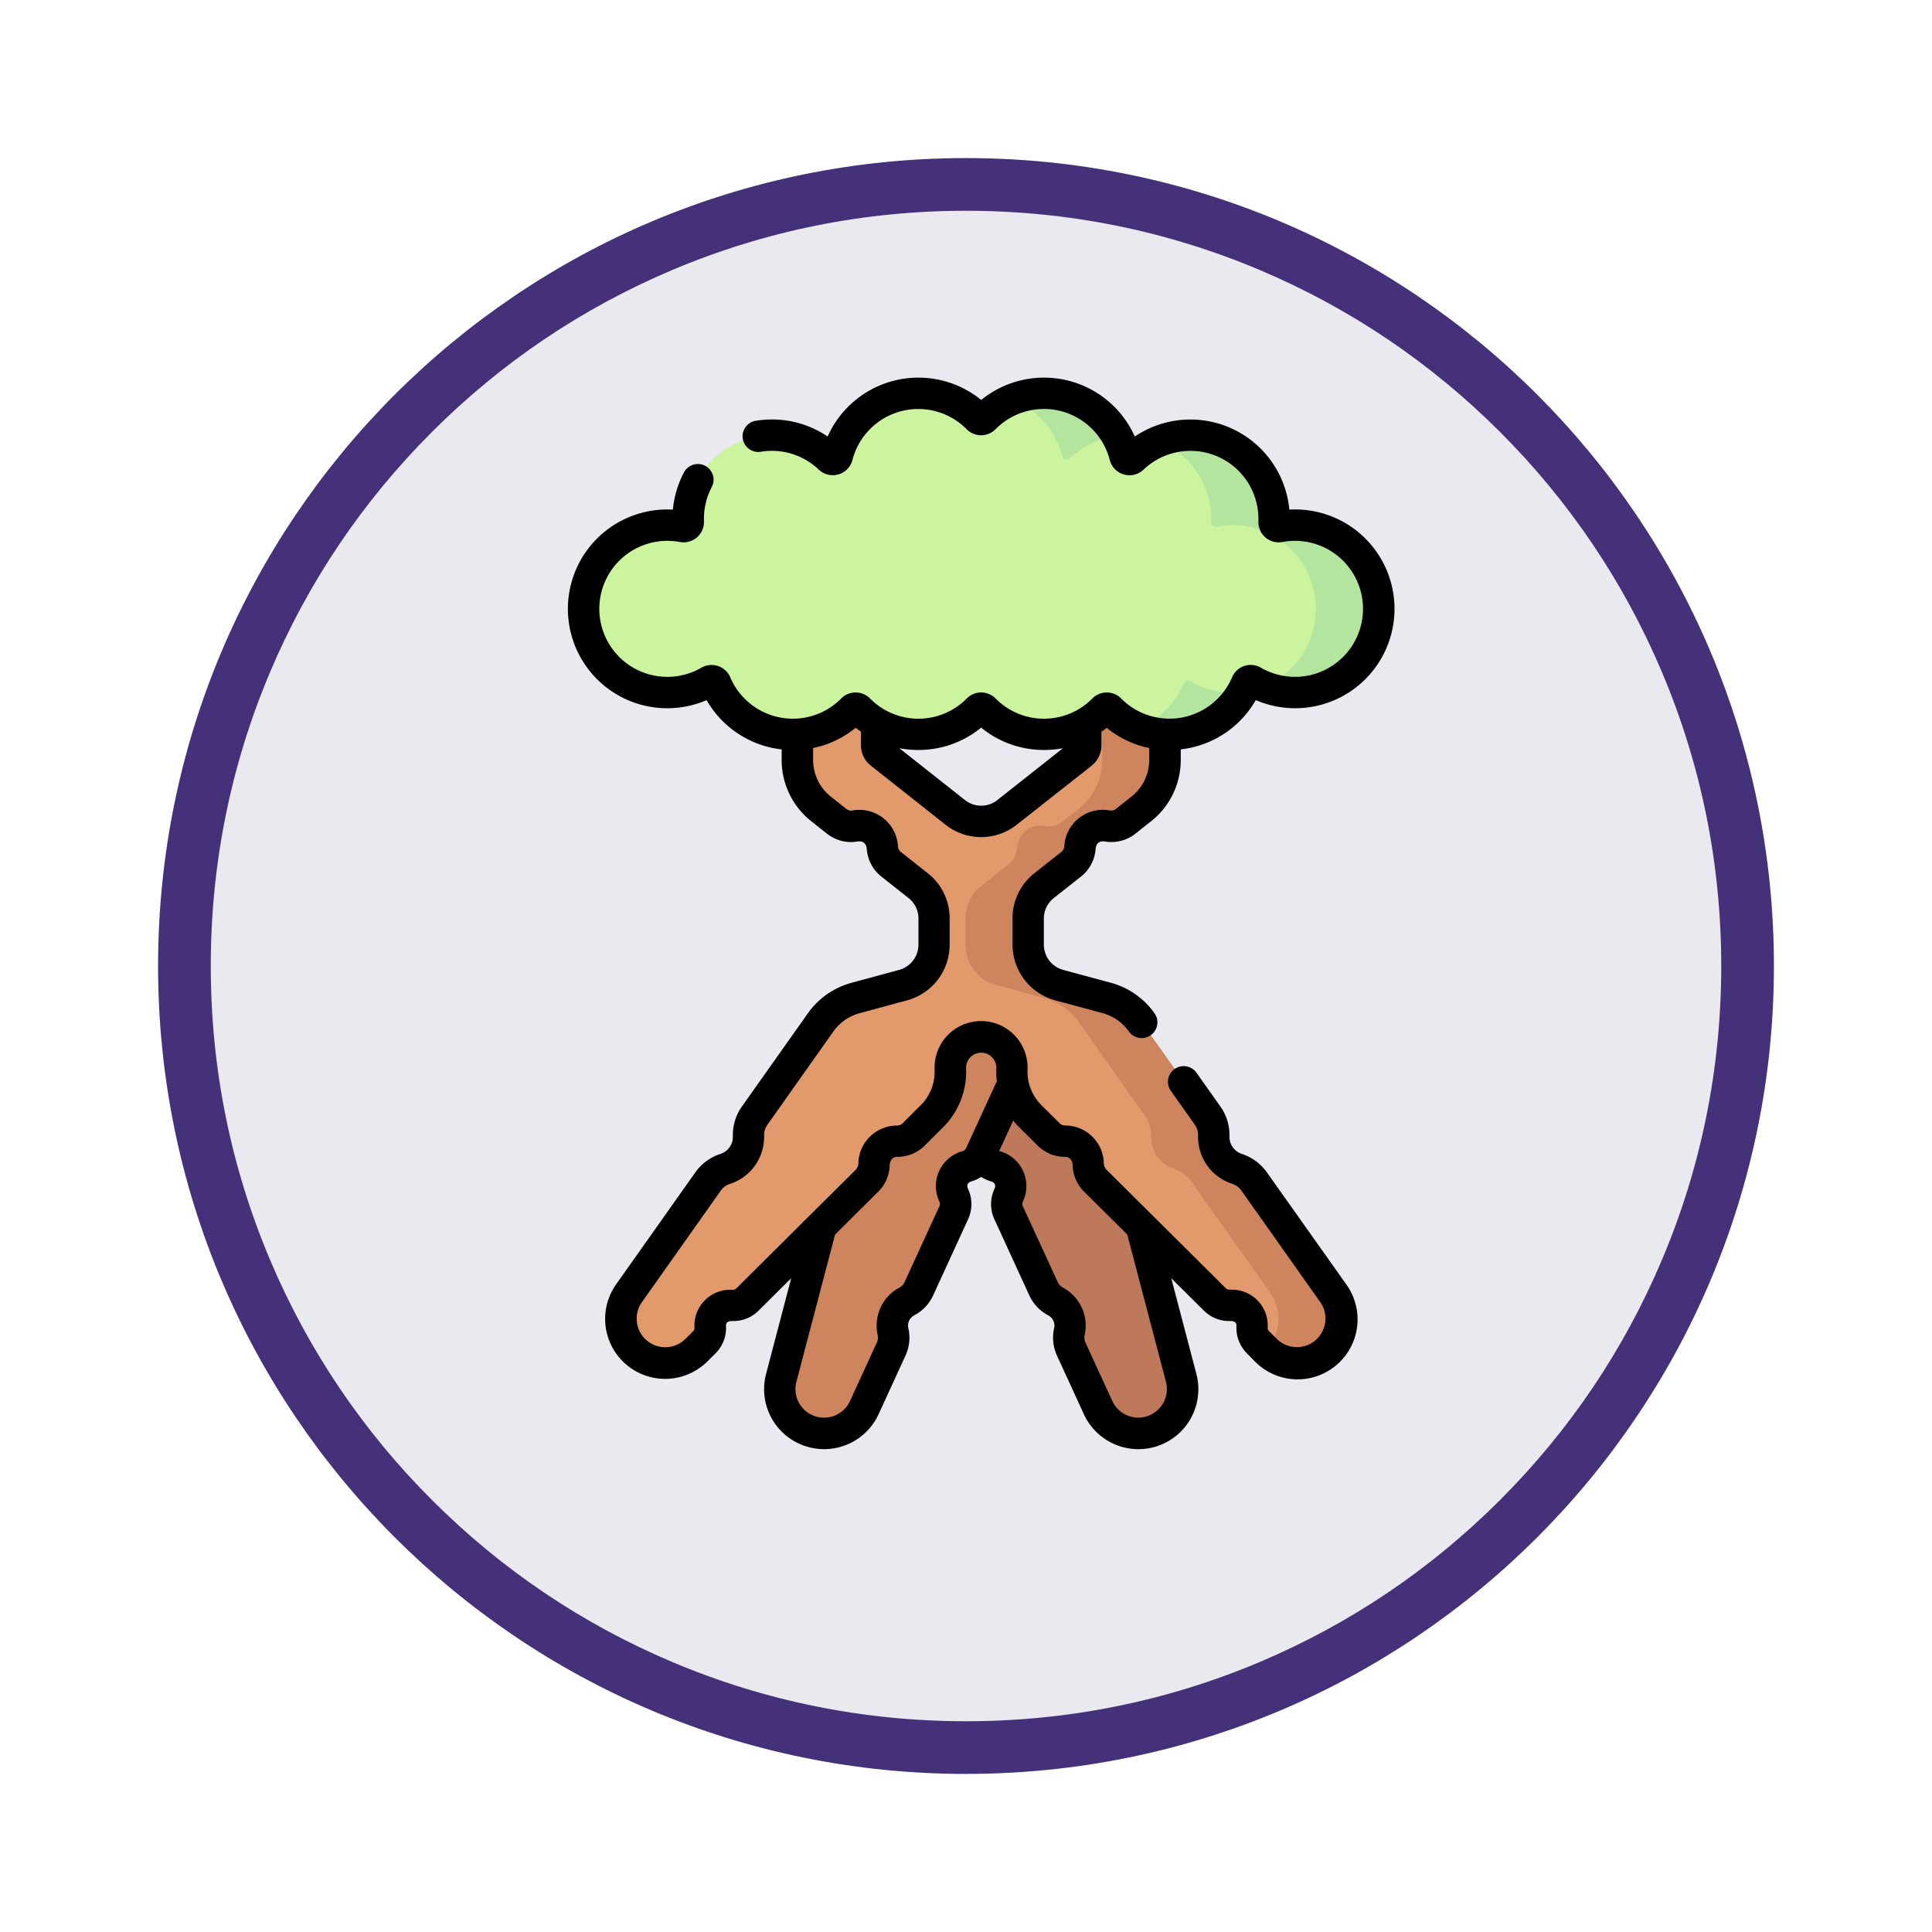 <svg xmlns="http://www.w3.org/2000/svg" xmlns:xlink="http://www.w3.org/1999/xlink" width="110" height="110" viewBox="0 0 110 110">
  <defs>
    <filter id="Trazado_982547" x="0" y="0" width="110" height="110" filterUnits="userSpaceOnUse">
      <feOffset dy="3" input="SourceAlpha"/>
      <feGaussianBlur stdDeviation="3" result="blur"/>
      <feFlood flood-opacity="0.161"/>
      <feComposite operator="in" in2="blur"/>
      <feComposite in="SourceGraphic"/>
    </filter>
  </defs>
  <g id="Grupo_1171215" data-name="Grupo 1171215" transform="translate(-1111.865 -1490)">
    <g id="Grupo_1171019" data-name="Grupo 1171019" transform="translate(420.636 -676)">
      <g id="Grupo_1162553" data-name="Grupo 1162553" transform="translate(700.229 2172)">
        <g id="Grupo_1162412" data-name="Grupo 1162412" transform="translate(0 0)">
          <g id="Grupo_1158638" data-name="Grupo 1158638" transform="translate(0 0)">
            <g id="Grupo_1155734" data-name="Grupo 1155734">
              <g id="Grupo_1154704" data-name="Grupo 1154704">
                <g id="Grupo_1150790" data-name="Grupo 1150790" transform="translate(0 0)">
                  <g id="Grupo_1154214" data-name="Grupo 1154214" transform="translate(0)">
                    <g id="Grupo_1152583" data-name="Grupo 1152583">
                      <g id="Grupo_1146973" data-name="Grupo 1146973">
                        <g id="Grupo_1146954" data-name="Grupo 1146954">
                          <g transform="matrix(1, 0, 0, 1, -9, -6)" filter="url(#Trazado_982547)">
                            <g id="Trazado_982547-2" data-name="Trazado 982547" transform="translate(9 6)" fill="#ebe9f0">
                              <path d="M 46 90.5 C 39.992 90.5 34.164 89.324 28.679 87.003 C 23.38 84.762 18.621 81.553 14.534 77.466 C 10.446 73.379 7.238 68.62 4.996 63.321 C 2.676 57.836 1.5 52.008 1.5 46 C 1.5 39.992 2.676 34.164 4.996 28.679 C 7.238 23.38 10.446 18.621 14.534 14.534 C 18.621 10.446 23.38 7.238 28.679 4.996 C 34.164 2.676 39.992 1.5 46 1.5 C 52.008 1.5 57.836 2.676 63.321 4.996 C 68.62 7.238 73.379 10.446 77.466 14.534 C 81.554 18.621 84.762 23.38 87.004 28.679 C 89.324 34.164 90.5 39.992 90.5 46 C 90.5 52.008 89.324 57.836 87.004 63.321 C 84.762 68.62 81.554 73.379 77.466 77.466 C 73.379 81.553 68.62 84.762 63.321 87.003 C 57.836 89.324 52.008 90.5 46 90.5 Z" stroke="none"/>
                              <path d="M 46 3 C 40.194 3 34.563 4.137 29.263 6.378 C 24.143 8.544 19.544 11.644 15.594 15.594 C 11.644 19.544 8.544 24.143 6.378 29.263 C 4.137 34.563 3 40.194 3 46 C 3 51.806 4.137 57.437 6.378 62.737 C 8.544 67.857 11.644 72.455 15.594 76.405 C 19.544 80.355 24.143 83.456 29.263 85.622 C 34.563 87.863 40.194 89 46 89 C 51.806 89 57.437 87.863 62.737 85.622 C 67.857 83.456 72.456 80.355 76.406 76.405 C 80.356 72.455 83.456 67.857 85.622 62.737 C 87.864 57.437 89 51.806 89 46 C 89 40.194 87.864 34.563 85.622 29.263 C 83.456 24.143 80.356 19.544 76.406 15.594 C 72.456 11.644 67.857 8.544 62.737 6.378 C 57.437 4.137 51.806 3 46 3 M 46 0 C 71.405 0 92 20.595 92 46 C 92 71.405 71.405 92 46 92 C 20.595 92 7.62939453125e-06 71.405 7.62939453125e-06 46 C 7.62939453125e-06 20.595 20.595 0 46 0 Z" stroke="none" fill="#453179"/>
                            </g>
                          </g>
                        </g>
                      </g>
                    </g>
                  </g>
                </g>
              </g>
            </g>
          </g>
        </g>
      </g>
    </g>
    <g id="raiz-de-yuca" transform="translate(1085.697 1511.5)">
      <g id="Grupo_1171214" data-name="Grupo 1171214" transform="translate(59.394 0.894)">
        <path id="Trazado_1016828" data-name="Trazado 1016828" d="M255.711,325.484l.089.194a1.17,1.17,0,0,0,.723.631l.081.025a1.17,1.17,0,0,1,.712,1.629,1.17,1.17,0,0,0-.01,1l1.989,4.334a1.545,1.545,0,0,0,.641.7l.089.051a1.545,1.545,0,0,1,.742,1.69,1.544,1.544,0,0,0,.1.991l1.529,3.332a2.522,2.522,0,0,0,4.731-1.692l-2.4-9.124-2.451-9.027-6.57-.729Z" transform="translate(-233.109 -282.314)" fill="#be785a"/>
        <path id="Trazado_1016829" data-name="Trazado 1016829" d="M173.109,295.475l-1.934,4.216a1.17,1.17,0,0,1-.723.631l-.081.025a1.17,1.17,0,0,0-.712,1.629,1.17,1.17,0,0,1,.01,1l-1.989,4.334a1.545,1.545,0,0,1-.641.7l-.089.051a1.545,1.545,0,0,0-.742,1.69,1.545,1.545,0,0,1-.1.991l-1.529,3.332a2.522,2.522,0,0,1-4.731-1.692l2.4-9.124,8.493-13.271,3.811,2.814Z" transform="translate(-148.593 -256.327)" fill="#ce845c"/>
        <path id="Trazado_1016830" data-name="Trazado 1016830" d="M114.9,134.256v5.767a3.574,3.574,0,0,1-1.36,2.805l-.885.7a1.308,1.308,0,0,1-1.048.26,1.308,1.308,0,0,0-1.541,1.169l-.009.1a1.308,1.308,0,0,1-.492.909l-1.544,1.219a2.383,2.383,0,0,0-.906,1.87v1.488a2.383,2.383,0,0,0,1.76,2.3l2.715.736a3.575,3.575,0,0,1,1.984,1.386l3.754,5.309a1.916,1.916,0,0,1,.351,1.128v.06a1.916,1.916,0,0,0,1.326,1.845,1.916,1.916,0,0,1,.975.717l4.493,6.354a2.52,2.52,0,0,1-3.834,3.243l-.445-.442a1.145,1.145,0,0,1-.336-.884,1.145,1.145,0,0,0-1.128-1.216l-.195,0a1.145,1.145,0,0,1-.792-.333l-6.819-6.773a1.311,1.311,0,0,1-.384-.837l-.013-.185a1.311,1.311,0,0,0-1.313-1.218,1.311,1.311,0,0,1-.929-.381l-1.043-1.036a3.574,3.574,0,0,1-1.053-2.661v-.039a1.754,1.754,0,1,0-3.506,0v.039a3.575,3.575,0,0,1-1.053,2.661l-1.043,1.036a1.312,1.312,0,0,1-.929.381,1.311,1.311,0,0,0-1.313,1.218l-.013.185a1.312,1.312,0,0,1-.384.837l-6.819,6.773a1.145,1.145,0,0,1-.792.333l-.195,0a1.145,1.145,0,0,0-1.129,1.216,1.145,1.145,0,0,1-.336.884l-.445.442a2.52,2.52,0,0,1-3.834-3.243l4.493-6.354a1.916,1.916,0,0,1,.975-.717,1.916,1.916,0,0,0,1.326-1.845v-.06a1.916,1.916,0,0,1,.351-1.128l3.754-5.309a3.574,3.574,0,0,1,1.984-1.386l2.715-.736a2.383,2.383,0,0,0,1.76-2.3v-1.488a2.383,2.383,0,0,0-.906-1.87l-1.544-1.219a1.309,1.309,0,0,1-.492-.909l-.009-.1a1.308,1.308,0,0,0-1.541-1.169,1.308,1.308,0,0,1-1.048-.26l-.885-.7a3.574,3.574,0,0,1-1.36-2.805v-5.767l4.51,1.512v3.419a.6.6,0,0,0,.227.468l4.254,3.358a2.383,2.383,0,0,0,2.953,0l4.254-3.358a.6.6,0,0,0,.227-.468v-2.937Z" transform="translate(-81.802 -119.154)" fill="#e29a6c"/>
        <path id="Trazado_1016831" data-name="Trazado 1016831" d="M269.064,173.707a2.518,2.518,0,0,1-3.467-.08l-.012-.012a2.517,2.517,0,0,0,.272-3.231l-4.493-6.355a1.97,1.97,0,0,0-.43-.437,1.884,1.884,0,0,0-.544-.279,1.916,1.916,0,0,1-1.326-1.845v-.061a1.913,1.913,0,0,0-.351-1.128l-3.754-5.309a3.575,3.575,0,0,0-1.984-1.387l-2.714-.735a2.384,2.384,0,0,1-1.76-2.3V149.06a2.383,2.383,0,0,1,.907-1.871l1.544-1.219a1.311,1.311,0,0,0,.492-.909l.01-.1a1.309,1.309,0,0,1,1.3-1.191,1.275,1.275,0,0,1,.241.023,1.306,1.306,0,0,0,1.048-.26l.885-.7a3.574,3.574,0,0,0,1.359-2.806v-4.185l3.574-1.581v5.766a3.574,3.574,0,0,1-1.359,2.806l-.885.7a1.306,1.306,0,0,1-1.048.26,1.275,1.275,0,0,0-.241-.023,1.309,1.309,0,0,0-1.3,1.191l-.01.1a1.311,1.311,0,0,1-.492.909l-1.544,1.219a2.383,2.383,0,0,0-.907,1.871v1.488a2.384,2.384,0,0,0,1.76,2.3l2.714.735a3.575,3.575,0,0,1,1.984,1.387l3.754,5.309a1.913,1.913,0,0,1,.351,1.128v.061a1.916,1.916,0,0,0,1.326,1.845,1.884,1.884,0,0,1,.544.279,1.97,1.97,0,0,1,.43.437l4.493,6.355A2.518,2.518,0,0,1,269.064,173.707Z" transform="translate(-226.757 -119.158)" fill="#ce845c"/>
        <path id="Trazado_1016832" data-name="Trazado 1016832" d="M106.508,15.006a4.774,4.774,0,0,0-.885.083.26.26,0,0,1-.309-.267q0-.086,0-.173a4.764,4.764,0,0,0-8.062-3.44.256.256,0,0,1-.426-.123,4.765,4.765,0,0,0-8.01-2.165.255.255,0,0,1-.363,0,4.765,4.765,0,0,0-8.01,2.165.256.256,0,0,1-.426.123,4.764,4.764,0,0,0-8.062,3.44q0,.087,0,.173a.26.26,0,0,1-.309.267,4.766,4.766,0,1,0,1.509,8.8.257.257,0,0,1,.367.123,4.764,4.764,0,0,0,7.78,1.484.255.255,0,0,1,.363,0,4.762,4.762,0,0,0,6.785,0,.255.255,0,0,1,.363,0,4.762,4.762,0,0,0,6.785,0,.255.255,0,0,1,.363,0,4.764,4.764,0,0,0,7.78-1.484.257.257,0,0,1,.367-.123,4.766,4.766,0,1,0,2.394-8.887Z" transform="translate(-66 -7.5)" fill="#ccf49f"/>
        <g id="Grupo_1171213" data-name="Grupo 1171213" transform="translate(24.424)">
          <path id="Trazado_1016833" data-name="Trazado 1016833" d="M336.924,145.438a4.77,4.77,0,0,1-5.934,2.071,4.7,4.7,0,0,0,.876-.466,4.788,4.788,0,0,0,1.726-2.092.255.255,0,0,1,.366-.123,4.767,4.767,0,0,0,2.967.61Z" transform="translate(-323.843 -128.436)" fill="#b3e59f"/>
          <path id="Trazado_1016834" data-name="Trazado 1016834" d="M276.937,9.922a4.744,4.744,0,0,0-2.681,1.287.256.256,0,0,1-.425-.124A4.777,4.777,0,0,0,271,7.847a4.769,4.769,0,0,1,5.937,2.075Z" transform="translate(-271 -7.5)" fill="#b3e59f"/>
          <path id="Trazado_1016835" data-name="Trazado 1016835" d="M353.51,37.389a4.765,4.765,0,0,1-6.553,4.418,4.766,4.766,0,0,0-1.787-9.183,4.816,4.816,0,0,0-.885.082.26.26,0,0,1-.31-.266c0-.058,0-.116,0-.174A4.774,4.774,0,0,0,341,27.847a4.768,4.768,0,0,1,6.553,4.419c0,.058,0,.116,0,.174a.26.26,0,0,0,.31.266,4.816,4.816,0,0,1,.885-.082,4.767,4.767,0,0,1,4.766,4.766Z" transform="translate(-332.66 -25.117)" fill="#b3e59f"/>
        </g>
      </g>
      <path id="Trazado_1016836" data-name="Trazado 1016836" d="M86.172,29.627l1.544-1.219a2.211,2.211,0,0,0,.829-1.53c.018-.32.164-.5.5-.473a2.2,2.2,0,0,0,1.765-.437l.885-.7a4.443,4.443,0,0,0,1.7-3.507v-.594a5.646,5.646,0,0,0,4.272-2.805A5.659,5.659,0,1,0,99.9,7.506c-.107,0-.215,0-.322.009a5.659,5.659,0,0,0-8.8-4.161,5.661,5.661,0,0,0-8.744-2.082,5.661,5.661,0,0,0-8.744,2.082,5.627,5.627,0,0,0-3.17-.971,5.707,5.707,0,0,0-.966.082.894.894,0,0,0,.3,1.761,3.912,3.912,0,0,1,.663-.056,3.851,3.851,0,0,1,2.678,1.077A1.158,1.158,0,0,0,74.7,4.7a3.871,3.871,0,0,1,6.509-1.758,1.154,1.154,0,0,0,1.636,0A3.871,3.871,0,0,1,89.357,4.7a1.158,1.158,0,0,0,1.91.547,3.871,3.871,0,0,1,6.55,2.8c0,.047,0,.094,0,.14A1.153,1.153,0,0,0,99.182,9.36a3.872,3.872,0,1,1-1.225,7.154,1.15,1.15,0,0,0-1.639.546A3.871,3.871,0,0,1,90,18.266a1.154,1.154,0,0,0-1.636,0,3.868,3.868,0,0,1-5.513,0,1.154,1.154,0,0,0-1.636,0,3.868,3.868,0,0,1-5.513,0,1.154,1.154,0,0,0-1.636,0,3.871,3.871,0,0,1-6.321-1.207,1.158,1.158,0,0,0-1.639-.545A3.872,3.872,0,1,1,64.88,9.36a1.16,1.16,0,0,0,1.368-1.177c0-.047,0-.094,0-.141A3.878,3.878,0,0,1,66.7,6.214a.894.894,0,0,0-1.575-.845,5.665,5.665,0,0,0-.646,2.147c-.107-.006-.215-.009-.323-.009A5.659,5.659,0,1,0,66.4,18.363a5.646,5.646,0,0,0,4.272,2.805v.594a4.443,4.443,0,0,0,1.7,3.507l.885.7a2.2,2.2,0,0,0,1.765.437c.334-.029.479.153.5.473a2.211,2.211,0,0,0,.828,1.53l1.544,1.219a1.481,1.481,0,0,1,.567,1.169v1.488a1.492,1.492,0,0,1-1.1,1.437l-2.715.736a4.477,4.477,0,0,0-2.479,1.733L68.409,41.5a2.791,2.791,0,0,0-.515,1.654v.06a1.018,1.018,0,0,1-.708.985,2.828,2.828,0,0,0-1.429,1.051L61.265,51.6A3.414,3.414,0,0,0,66.458,56l.445-.442a2.04,2.04,0,0,0,.6-1.573c-.011-.26.242-.282.443-.27a2.029,2.029,0,0,0,1.411-.592l1.859-1.847-1.429,5.443a3.415,3.415,0,0,0,6.408,2.292l1.529-3.331a2.451,2.451,0,0,0,.16-1.564.656.656,0,0,1,.313-.712l.089-.051a2.425,2.425,0,0,0,1.012-1.1l1.989-4.334a2.057,2.057,0,0,0-.018-1.759c-.085-.223.033-.356.249-.409a2.057,2.057,0,0,0,.517-.243,2.06,2.06,0,0,0,.518.243c.217.053.333.186.249.409a2.057,2.057,0,0,0-.018,1.76l1.989,4.334a2.425,2.425,0,0,0,1.012,1.1l.089.05a.656.656,0,0,1,.313.713,2.451,2.451,0,0,0,.16,1.563l1.529,3.332a3.415,3.415,0,0,0,6.408-2.292l-1.429-5.443,1.859,1.846a2.03,2.03,0,0,0,1.411.592c.2-.012.453.01.443.27a2.039,2.039,0,0,0,.6,1.573L97.6,56A3.414,3.414,0,0,0,102.8,51.6L98.3,45.25A2.828,2.828,0,0,0,96.876,44.2a1.018,1.018,0,0,1-.708-.985v-.06a2.792,2.792,0,0,0-.515-1.654l-1.346-1.9a.894.894,0,1,0-1.459,1.032l1.346,1.9a1.016,1.016,0,0,1,.188.6v.061A2.8,2.8,0,0,0,96.325,45.9a1.029,1.029,0,0,1,.52.383l4.493,6.354a1.627,1.627,0,0,1-2.475,2.093l-.445-.442a.252.252,0,0,1-.074-.194,2.039,2.039,0,0,0-2.009-2.165c-.111-.005-.287.021-.369-.076L89.149,45.08a.622.622,0,0,1-.136-.452,2.211,2.211,0,0,0-2.2-2.049H86.8a.416.416,0,0,1-.295-.121l-1.043-1.036a2.688,2.688,0,0,1-.79-1.995v-.04a2.648,2.648,0,1,0-5.292,0v.039a2.689,2.689,0,0,1-.79,2l-1.043,1.036a.415.415,0,0,1-.295.122h-.011a2.211,2.211,0,0,0-2.2,2.049.622.622,0,0,1-.135.452l-6.819,6.773c-.081.1-.258.071-.369.076a2.039,2.039,0,0,0-2.009,2.165.252.252,0,0,1-.074.194l-.445.442a1.627,1.627,0,0,1-2.475-2.093l4.493-6.354a1.029,1.029,0,0,1,.52-.383,2.8,2.8,0,0,0,1.945-2.706v-.06a1.016,1.016,0,0,1,.188-.6l3.754-5.309a2.687,2.687,0,0,1,1.488-1.04l2.715-.736a3.283,3.283,0,0,0,2.419-3.163V30.8A3.258,3.258,0,0,0,79,28.224L77.454,27a.416.416,0,0,1-.156-.288l-.009-.1A2.2,2.2,0,0,0,74.7,24.647a.414.414,0,0,1-.332-.082l-.885-.7a2.666,2.666,0,0,1-1.02-2.1V21.09a5.593,5.593,0,0,0,2.425-1.155c.1.079.2.154.3.226v.766a1.481,1.481,0,0,0,.567,1.169L80,25.454a3.266,3.266,0,0,0,4.06,0L88.315,22.1a1.481,1.481,0,0,0,.567-1.169v-.766c.1-.072.2-.147.3-.226A5.6,5.6,0,0,0,91.6,21.09v.672a2.665,2.665,0,0,1-1.02,2.1l-.885.7a.413.413,0,0,1-.332.082,2.2,2.2,0,0,0-2.593,1.967l-.009.1a.416.416,0,0,1-.156.288l-1.544,1.219A3.258,3.258,0,0,0,83.818,30.8v1.488a3.283,3.283,0,0,0,2.419,3.162l2.715.736a2.687,2.687,0,0,1,1.488,1.04A.894.894,0,0,0,91.9,36.189a4.477,4.477,0,0,0-2.479-1.733L86.7,33.721a1.492,1.492,0,0,1-1.1-1.437V30.8a1.481,1.481,0,0,1,.567-1.169ZM84.206,42.689l1.043,1.036a2.187,2.187,0,0,0,1.563.64c.31-.008.45.3.432.573a2.2,2.2,0,0,0,.646,1.408l2.46,2.443,2.2,8.379a1.628,1.628,0,0,1-3.055,1.093l-1.529-3.332a.654.654,0,0,1-.043-.417,2.454,2.454,0,0,0-1.172-2.667l-.089-.05a.649.649,0,0,1-.27-.295L84.4,47.167a.275.275,0,0,1,0-.236,2.063,2.063,0,0,0-1.257-2.873l-.081-.025-.005,0,.8-1.733a4.44,4.44,0,0,0,.348.391ZM71.513,57.17l2.2-8.379,2.46-2.444a2.2,2.2,0,0,0,.646-1.408c-.018-.277.124-.586.441-.573a2.191,2.191,0,0,0,1.554-.64l1.043-1.036a4.481,4.481,0,0,0,1.317-3.326v-.039a.854.854,0,0,1,.241-.628.864.864,0,0,1,1.238,0,.853.853,0,0,1,.241.627v.04a4.45,4.45,0,0,0,.03.694l-1.756,3.827a.334.334,0,0,1-.252.174,2.063,2.063,0,0,0-1.257,2.873.275.275,0,0,1,0,.235L77.67,51.5a.648.648,0,0,1-.27.295l-.089.051a2.454,2.454,0,0,0-1.172,2.667.654.654,0,0,1-.043.418l-1.529,3.332a1.628,1.628,0,0,1-3.055-1.093ZM82.954,24.051a1.484,1.484,0,0,1-1.845,0L77.373,21.1a5.719,5.719,0,0,0,1.084.1,5.609,5.609,0,0,0,3.574-1.272,5.61,5.61,0,0,0,3.574,1.272,5.718,5.718,0,0,0,1.084-.1Z"/>
    </g>
  </g>
</svg>
